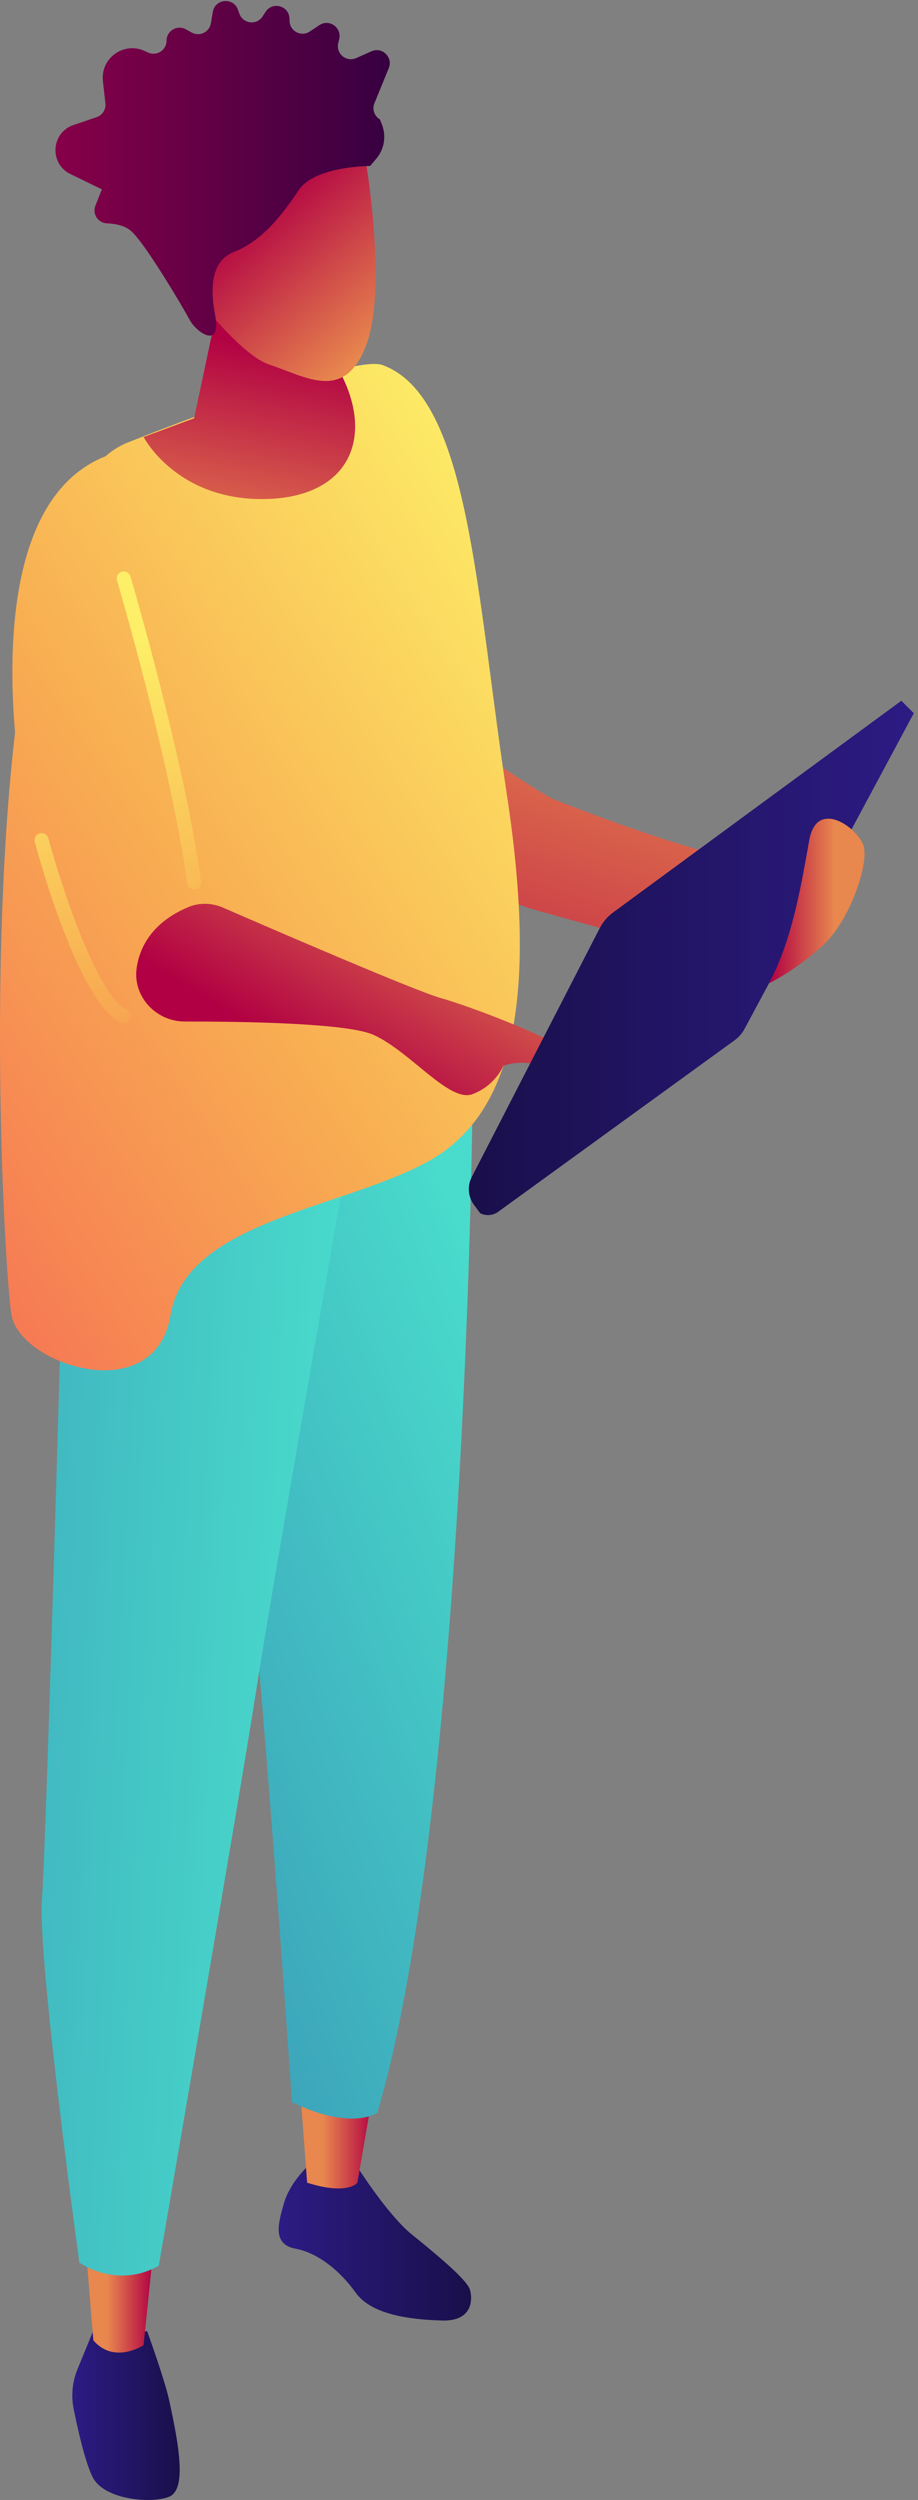 <svg width="101" height="275" viewBox="0 0 101 275" fill="none" xmlns="http://www.w3.org/2000/svg">
<rect x="0" y="0" width="101" height="275" fill="#808080" stroke="none"/>
<path d="M33.818 238.337C33.818 238.337 31.883 240.108 31.238 242.367C30.593 244.623 29.948 246.879 32.528 247.363C35.108 247.848 37.525 249.943 39.136 252.199C40.747 254.455 44.566 255.148 48.644 255.261C51.951 255.353 52.03 253.005 51.706 251.876C51.385 250.746 47.839 247.845 45.259 245.752C42.679 243.657 39.296 238.339 39.296 238.339H33.818V238.337Z" fill="url(#paint0_linear)"/>
<path d="M10.234 256.448L8.525 260.615C7.954 262.011 7.809 263.54 8.109 265.017C8.594 267.412 9.412 271.016 10.234 272.564C11.521 274.981 16.678 275.434 18.61 274.644C20.545 273.854 19.713 269.068 18.61 264.022C18.102 261.697 16.194 256.446 16.194 256.446H10.234V256.448Z" fill="url(#paint1_linear)"/>
<path d="M10.27 257.441L9.499 247.995H16.825L15.796 257.97C15.799 257.97 12.584 260.126 10.27 257.441Z" fill="url(#paint2_linear)"/>
<path d="M33.792 240.103L32.891 228.149L41.247 228.92L39.32 240.103C39.32 240.103 38.291 241.517 33.792 240.103Z" fill="url(#paint3_linear)"/>
<path d="M52.001 120.354C52.001 120.354 51.377 198.947 41.516 232.403C41.516 232.403 38.736 234.454 32.12 231.237C32.12 231.237 27.663 165.256 25.607 157.717C23.551 150.177 24.475 127.627 24.475 127.627L52.001 120.354Z" fill="url(#paint4_linear)"/>
<path d="M39.146 73.474C42.442 76.046 59.598 87.392 60.727 87.842C66.061 89.969 83.183 96.516 88.369 95.076C94.539 93.363 85.626 105.701 85.626 106.731C85.626 107.523 67.145 102.416 58.658 100.028C55.691 99.194 38.083 92.307 38.388 89.24C38.625 86.892 37.275 72.013 39.146 73.474Z" fill="url(#paint5_linear)"/>
<path d="M7.109 131.236C7.109 131.236 5.129 202.445 4.616 208.871C4.103 215.297 8.733 248.893 8.733 248.893C8.733 248.893 12.84 251.852 17.468 249.23C17.468 249.23 26.479 196.999 28.142 186.226C29.806 175.452 38.135 127.896 38.135 127.896L7.109 131.236Z" fill="url(#paint6_linear)"/>
<path d="M13.956 48.718C13.956 48.718 38.514 38.87 42.063 40.15C51.579 43.582 52.346 64.829 55.773 87.45C59.2 110.071 56.484 122.757 46.862 127.896C37.24 133.032 20.469 134.408 18.755 144.691C17.041 154.973 2.302 150.174 1.275 144.691C0.246 139.205 -4.382 56.258 13.956 48.718Z" fill="url(#paint7_linear)"/>
<path d="M24.27 32.265L21.356 46.007L15.801 48.073C15.801 48.073 19.342 54.913 28.816 54.899C38.291 54.886 41.218 48.347 37.525 41.158L32.233 40.034L32.528 32.265H24.27Z" fill="url(#paint8_linear)"/>
<path d="M20.727 99.778C18.616 100.652 15.625 102.555 15.04 106.441C14.567 109.581 17.146 112.375 20.324 112.369C26.797 112.361 38.243 112.54 41.11 113.841C45.167 115.681 49.447 121.341 52.003 120.354C54.559 119.364 55.368 117.247 55.368 117.247C55.368 117.247 57.829 116.155 60.999 117.869C64.168 119.582 63.628 116.526 61.77 115.212C59.911 113.899 52.048 110.795 48.513 109.792C45.567 108.955 29.748 102.11 24.536 99.841C23.32 99.312 21.951 99.27 20.727 99.778Z" fill="url(#paint9_linear)"/>
<path d="M80.811 114.438C81.274 114.104 81.653 113.667 81.924 113.164L100.539 78.455L99.167 77.083L67.475 100.357C66.793 100.857 66.245 101.523 65.885 102.289L51.898 129.488C51.398 130.462 51.49 131.636 52.143 132.521L52.83 133.453C53.467 133.779 54.233 133.719 54.81 133.3L80.811 114.438Z" fill="url(#paint10_linear)"/>
<path d="M84.602 108.171C84.602 108.171 87.579 106.731 90.546 103.988C93.513 101.244 95.526 95.195 95.052 93.192C94.581 91.186 89.911 87.732 89.053 92.347C88.198 96.961 87.279 103.177 84.602 108.171Z" fill="url(#paint11_linear)"/>
<path d="M21.356 97.817C20.977 97.817 20.645 97.538 20.592 97.151C18.768 83.825 12.932 64.045 12.874 63.847C12.753 63.439 12.985 63.01 13.395 62.889C13.809 62.765 14.232 63.002 14.353 63.41C14.414 63.61 20.279 83.501 22.122 96.943C22.18 97.364 21.885 97.754 21.461 97.812C21.424 97.814 21.39 97.817 21.356 97.817Z" fill="url(#paint12_linear)"/>
<path d="M13.611 112.556C13.495 112.556 13.377 112.53 13.269 112.475C8.636 110.158 4.308 94.408 3.831 92.618C3.721 92.207 3.966 91.783 4.379 91.673C4.795 91.565 5.213 91.807 5.324 92.218C6.574 96.89 10.563 109.392 13.961 111.093C14.343 111.282 14.498 111.745 14.306 112.127C14.167 112.401 13.895 112.556 13.611 112.556Z" fill="url(#paint13_linear)"/>
<path d="M2.644 88.135C2.644 88.135 -3.64 56.237 11.608 50.19L2.644 88.135Z" fill="url(#paint14_linear)"/>
<path d="M40.257 17.826C40.257 17.826 42.655 31.878 40.257 38.049C37.859 44.219 33.744 41.476 29.632 40.105C25.52 38.733 18.321 28.28 18.321 28.28C18.321 28.28 26.376 2.573 40.257 17.826Z" fill="url(#paint15_linear)"/>
<path d="M41.194 11.358C40.923 12.021 41.184 12.78 41.805 13.137L42.026 13.709C42.518 14.978 42.279 16.418 41.4 17.457L40.723 18.255C40.723 18.255 34.655 18.255 32.878 20.895C30.999 23.689 28.874 26.484 25.739 27.711C23.485 28.59 23.006 31.139 23.662 34.624C24.402 38.565 21.574 36.509 20.89 35.224C20.205 33.94 15.92 26.655 14.377 25.371C13.69 24.797 12.679 24.607 11.771 24.57C10.784 24.531 10.133 23.536 10.499 22.617L11.208 20.83L7.743 19.142C5.398 18 5.614 14.588 8.085 13.751L10.634 12.887C11.271 12.672 11.671 12.042 11.597 11.374L11.323 8.912C11.047 6.414 13.59 4.564 15.88 5.593L16.304 5.782C17.252 6.209 18.323 5.516 18.323 4.477C18.323 3.389 19.487 2.7 20.442 3.221L21.103 3.584C21.967 4.055 23.035 3.537 23.201 2.568L23.417 1.304C23.665 -0.143 25.671 -0.325 26.173 1.054L26.344 1.52C26.747 2.629 28.242 2.8 28.887 1.813L29.222 1.299C29.985 0.13 31.802 0.636 31.849 2.034L31.86 2.326C31.899 3.445 33.152 4.09 34.084 3.466L35.132 2.768C36.208 2.049 37.609 3.016 37.322 4.277L37.211 4.764C36.951 5.911 38.109 6.867 39.186 6.39L40.87 5.643C42.047 5.122 43.263 6.298 42.776 7.491L41.194 11.358Z" fill="url(#paint16_linear)"/>
<defs>
<linearGradient id="paint0_linear" x1="30.663" y1="246.798" x2="51.833" y2="246.798" gradientUnits="userSpaceOnUse">
<stop stop-color="#2D1B84"/>
<stop offset="1" stop-color="#190F4A"/>
</linearGradient>
<linearGradient id="paint1_linear" x1="7.958" y1="265.725" x2="19.771" y2="265.725" gradientUnits="userSpaceOnUse">
<stop stop-color="#2D1B84"/>
<stop offset="1" stop-color="#190F4A"/>
</linearGradient>
<linearGradient id="paint2_linear" x1="9.5" y1="253.393" x2="16.826" y2="253.393" gradientUnits="userSpaceOnUse">
<stop offset="0.313" stop-color="#E8874E"/>
<stop offset="1" stop-color="#B10043"/>
</linearGradient>
<linearGradient id="paint3_linear" x1="32.893" y1="234.441" x2="41.248" y2="234.441" gradientUnits="userSpaceOnUse">
<stop offset="0.313" stop-color="#E8874E"/>
<stop offset="1" stop-color="#B10043"/>
</linearGradient>
<linearGradient id="paint4_linear" x1="64.423" y1="168.007" x2="12.752" y2="187.801" gradientUnits="userSpaceOnUse">
<stop stop-color="#49DCCC"/>
<stop offset="0.996" stop-color="#3CA3BA"/>
</linearGradient>
<linearGradient id="paint5_linear" x1="77.326" y1="47.12" x2="49.562" y2="129.895" gradientUnits="userSpaceOnUse">
<stop offset="0.313" stop-color="#E8874E"/>
<stop offset="1" stop-color="#B10043"/>
</linearGradient>
<linearGradient id="paint6_linear" x1="36.758" y1="189.686" x2="-16.969" y2="186.859" gradientUnits="userSpaceOnUse">
<stop stop-color="#49DCCC"/>
<stop offset="0.996" stop-color="#3CA3BA"/>
</linearGradient>
<linearGradient id="paint7_linear" x1="65.925" y1="65.236" x2="-19.421" y2="121.791" gradientUnits="userSpaceOnUse">
<stop stop-color="#FDEF67"/>
<stop offset="0.538" stop-color="#F8AE52"/>
<stop offset="1" stop-color="#F67554"/>
</linearGradient>
<linearGradient id="paint8_linear" x1="22.744" y1="73.814" x2="29.257" y2="37.825" gradientUnits="userSpaceOnUse">
<stop offset="0.313" stop-color="#E8874E"/>
<stop offset="1" stop-color="#B10043"/>
</linearGradient>
<linearGradient id="paint9_linear" x1="56.991" y1="82.404" x2="35.397" y2="117.708" gradientUnits="userSpaceOnUse">
<stop offset="0.313" stop-color="#E8874E"/>
<stop offset="1" stop-color="#B10043"/>
</linearGradient>
<linearGradient id="paint10_linear" x1="100.537" y1="105.37" x2="51.578" y2="105.37" gradientUnits="userSpaceOnUse">
<stop stop-color="#2D1B84"/>
<stop offset="1" stop-color="#190F4A"/>
</linearGradient>
<linearGradient id="paint11_linear" x1="95.121" y1="99.113" x2="84.601" y2="99.113" gradientUnits="userSpaceOnUse">
<stop offset="0.313" stop-color="#E8874E"/>
<stop offset="1" stop-color="#B10043"/>
</linearGradient>
<linearGradient id="paint12_linear" x1="13.918" y1="70.758" x2="36.026" y2="130.141" gradientUnits="userSpaceOnUse">
<stop stop-color="#FDEF67"/>
<stop offset="0.538" stop-color="#F8AE52"/>
<stop offset="1" stop-color="#F67554"/>
</linearGradient>
<linearGradient id="paint13_linear" x1="-0.771" y1="76.227" x2="21.337" y2="135.609" gradientUnits="userSpaceOnUse">
<stop stop-color="#FDEF67"/>
<stop offset="0.538" stop-color="#F8AE52"/>
<stop offset="1" stop-color="#F67554"/>
</linearGradient>
<linearGradient id="paint14_linear" x1="49.719" y1="40.779" x2="-35.627" y2="97.334" gradientUnits="userSpaceOnUse">
<stop stop-color="#FDEF67"/>
<stop offset="0.538" stop-color="#F8AE52"/>
<stop offset="1" stop-color="#F67554"/>
</linearGradient>
<linearGradient id="paint15_linear" x1="47.939" y1="44.653" x2="28.059" y2="22.032" gradientUnits="userSpaceOnUse">
<stop offset="0.313" stop-color="#E8874E"/>
<stop offset="1" stop-color="#B10043"/>
</linearGradient>
<linearGradient id="paint16_linear" x1="6.101" y1="18.513" x2="42.883" y2="18.513" gradientUnits="userSpaceOnUse">
<stop offset="0.005" stop-color="#860048"/>
<stop offset="1" stop-color="#370041"/>
</linearGradient>
</defs>
</svg>
